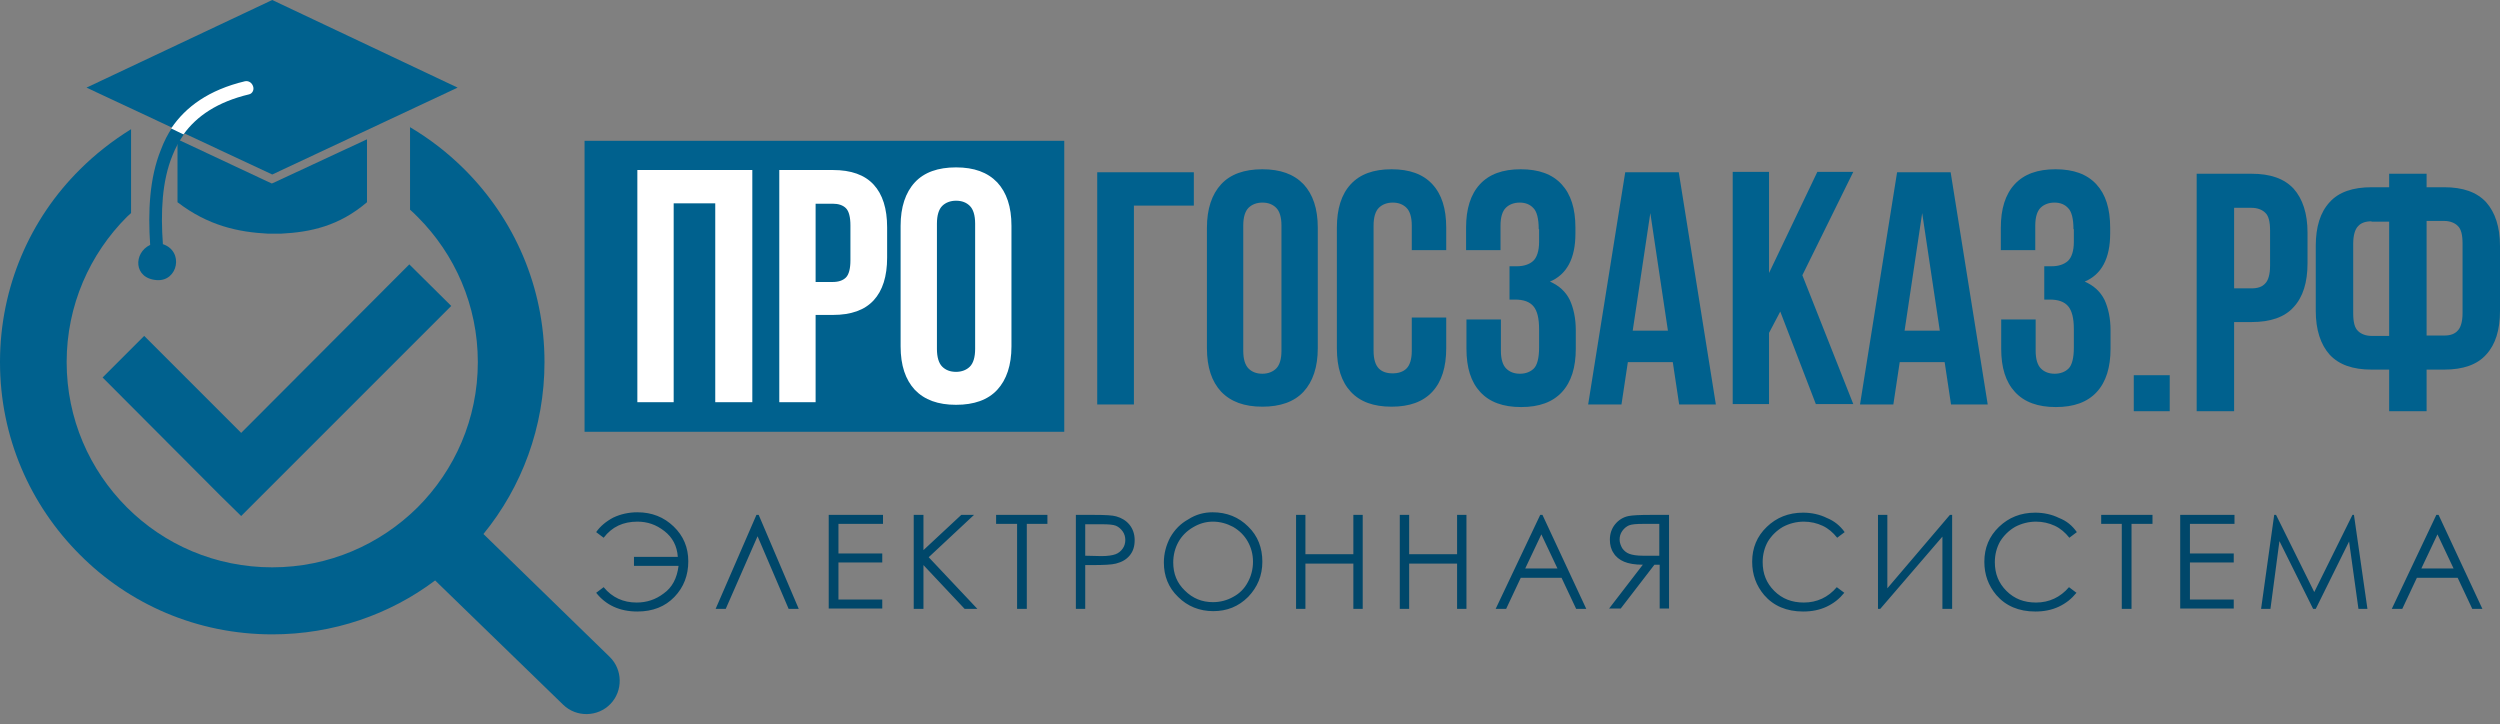 <svg width="221" height="64" viewBox="0 0 221 64" fill="none" xmlns="http://www.w3.org/2000/svg">
<rect x="0" y="0" width="221" height="64" fill="#808080" stroke="none"/>
<path d="M36.215 11.222C38.003 12.281 39.625 13.539 41.082 14.996C45.451 19.366 48.133 25.357 48.133 32.011C48.133 37.771 46.113 43.068 42.737 47.206L53.893 58.064C55.051 59.189 55.084 61.076 53.959 62.235C52.833 63.394 50.947 63.427 49.788 62.301L38.466 51.311C34.461 54.323 29.462 56.078 24.066 56.078C17.413 56.078 11.388 53.396 7.051 49.026C2.681 44.657 0 38.665 0 32.011C0 25.357 2.681 19.333 7.051 14.996C8.408 13.639 9.931 12.447 11.586 11.421V18.836C11.454 18.935 11.355 19.068 11.222 19.167C7.945 22.444 5.892 26.98 5.892 32.011C5.892 37.01 7.912 41.545 11.222 44.855C14.499 48.133 19.035 50.152 24.066 50.152C29.065 50.152 33.6 48.133 36.911 44.855C40.188 41.578 42.24 37.043 42.24 32.011C42.24 27.013 40.221 22.477 36.911 19.167C36.679 18.935 36.48 18.737 36.248 18.538V11.222H36.215Z" fill="#00618E"/>
<path d="M12.745 29.694L21.319 38.268L36.182 23.371L39.89 27.046L23.139 43.796L21.319 45.617L19.465 43.796L9.07 33.369L12.745 29.694Z" fill="#00618E"/>
<path fill-rule="evenodd" clip-rule="evenodd" d="M24.066 0L7.647 7.746L24.066 15.426L40.453 7.746L24.066 0Z" fill="#00618E"/>
<path fill-rule="evenodd" clip-rule="evenodd" d="M32.442 12.314V17.876C29.959 19.994 27.443 20.524 24.828 20.657H23.702C21.087 20.524 18.406 19.961 15.691 17.876V12.314L23.735 16.088L24.033 16.221L24.331 16.088L32.442 12.314ZM15.691 9.699C21.55 13.274 27.145 13.307 32.442 9.699V10.659L24.066 14.566L15.691 10.692V9.699Z" fill="#00618E"/>
<path d="M21.683 7.184C21.981 7.117 22.312 7.316 22.411 7.647C22.511 7.978 22.345 8.276 22.047 8.342C18.273 9.236 16.254 11.222 15.261 13.705C14.301 16.022 14.201 18.803 14.4 21.584C16.287 22.213 15.724 24.894 13.87 24.762C11.785 24.629 11.785 22.345 13.274 21.65C13.076 18.704 13.208 15.724 14.235 13.209C15.294 10.395 17.512 8.177 21.683 7.184Z" fill="#00618E"/>
<path fill-rule="evenodd" clip-rule="evenodd" d="M15.128 11.355L16.221 11.884C17.38 10.262 19.233 9.004 22.014 8.342C22.312 8.276 22.477 7.945 22.378 7.647C22.279 7.316 21.981 7.117 21.65 7.184C18.472 7.945 16.419 9.435 15.128 11.355Z" fill="white"/>
<path d="M94.081 12.447H51.675V38.169H94.081V12.447Z" fill="#00618E"/>
<path d="M79.614 19.961C79.614 18.306 80.045 17.015 80.872 16.121C81.7 15.227 82.925 14.797 84.514 14.797C86.103 14.797 87.294 15.227 88.155 16.121C88.983 17.015 89.413 18.273 89.413 19.961V30.621C89.413 32.276 88.983 33.567 88.155 34.461C87.327 35.355 86.103 35.785 84.514 35.785C82.925 35.785 81.733 35.355 80.872 34.461C80.045 33.567 79.614 32.309 79.614 30.621V19.961ZM82.825 30.852C82.825 31.581 82.991 32.11 83.289 32.408C83.587 32.706 83.984 32.872 84.514 32.872C85.01 32.872 85.441 32.706 85.738 32.408C86.036 32.11 86.202 31.581 86.202 30.852V19.763C86.202 19.034 86.036 18.505 85.738 18.207C85.441 17.909 85.043 17.743 84.514 17.743C84.017 17.743 83.587 17.909 83.289 18.207C82.991 18.505 82.825 19.034 82.825 19.763V30.852ZM72.1 17.975V24.927H73.623C74.119 24.927 74.516 24.794 74.781 24.53C75.046 24.265 75.178 23.735 75.178 23.007V19.928C75.178 19.2 75.046 18.67 74.781 18.405C74.516 18.141 74.119 18.008 73.623 18.008H72.1V17.975ZM73.623 15.029C75.245 15.029 76.436 15.459 77.231 16.32C78.025 17.181 78.422 18.439 78.422 20.094V22.775C78.422 24.43 78.025 25.688 77.231 26.549C76.436 27.41 75.245 27.84 73.623 27.84H72.1V35.553H68.889V15.029H73.623ZM59.587 35.553H56.342V15.029H66.505V35.553H63.228V17.975H59.553V35.553H59.587Z" fill="white"/>
<path d="M183.295 20.259C183.295 19.333 183.129 18.704 182.832 18.406C182.534 18.075 182.136 17.909 181.607 17.909C181.11 17.909 180.68 18.075 180.382 18.373C180.084 18.671 179.918 19.2 179.918 19.928V22.113H176.873V20.127C176.873 18.472 177.27 17.181 178.098 16.287C178.925 15.393 180.117 14.963 181.706 14.963C183.295 14.963 184.487 15.393 185.314 16.287C186.142 17.181 186.539 18.439 186.539 20.127V20.657C186.539 22.842 185.778 24.265 184.288 24.894C185.116 25.258 185.678 25.788 186.043 26.516C186.374 27.244 186.572 28.138 186.572 29.198V30.82C186.572 32.475 186.175 33.766 185.347 34.66C184.52 35.553 183.328 35.984 181.739 35.984C180.15 35.984 178.958 35.553 178.131 34.66C177.303 33.766 176.906 32.508 176.906 30.82V28.238H179.952V31.018C179.952 31.746 180.117 32.276 180.415 32.574C180.713 32.872 181.11 33.038 181.64 33.038C182.136 33.038 182.567 32.872 182.865 32.574C183.163 32.276 183.328 31.647 183.328 30.72V29.098C183.328 28.138 183.163 27.476 182.832 27.079C182.501 26.682 181.971 26.483 181.209 26.483H180.713V23.537H181.375C181.971 23.537 182.467 23.371 182.798 23.073C183.129 22.775 183.328 22.18 183.328 21.385V20.259H183.295ZM168.365 29.231H171.477L169.921 18.836L168.365 29.231ZM175.714 35.752H172.47L171.907 32.011H167.935L167.372 35.752H164.426L167.703 15.228H172.437L175.714 35.752ZM157.375 27.542L156.382 29.429V35.719H153.171V15.195H156.382V24.133L160.652 15.195H163.83L159.328 24.331L163.83 35.719H160.52L157.375 27.542ZM144.332 29.231H147.444L145.888 18.836L144.332 29.231ZM151.681 35.752H148.437L147.874 32.011H143.902L143.339 35.752H140.393L143.67 15.228H148.404L151.681 35.752ZM136.023 20.259C136.023 19.333 135.857 18.704 135.56 18.406C135.262 18.075 134.864 17.909 134.335 17.909C133.838 17.909 133.408 18.075 133.11 18.373C132.812 18.671 132.646 19.2 132.646 19.928V22.113H129.601V20.127C129.601 18.472 129.998 17.181 130.826 16.287C131.653 15.393 132.845 14.963 134.434 14.963C136.023 14.963 137.215 15.393 138.042 16.287C138.87 17.181 139.267 18.439 139.267 20.127V20.657C139.267 22.842 138.506 24.265 137.016 24.894C137.844 25.258 138.406 25.788 138.771 26.516C139.102 27.244 139.3 28.138 139.3 29.198V30.82C139.3 32.475 138.903 33.766 138.075 34.66C137.248 35.553 136.056 35.984 134.467 35.984C132.878 35.984 131.686 35.553 130.859 34.66C130.031 33.766 129.634 32.508 129.634 30.82V28.238H132.68V31.018C132.68 31.746 132.845 32.276 133.143 32.574C133.441 32.872 133.838 33.038 134.368 33.038C134.864 33.038 135.295 32.872 135.593 32.574C135.891 32.276 136.056 31.647 136.056 30.72V29.098C136.056 28.138 135.891 27.476 135.56 27.079C135.228 26.682 134.699 26.483 133.937 26.483H133.441V23.537H134.103C134.699 23.537 135.195 23.371 135.526 23.073C135.857 22.775 136.056 22.18 136.056 21.385V20.259H136.023ZM127.846 28.072V30.786C127.846 32.442 127.449 33.733 126.622 34.627C125.794 35.52 124.602 35.951 123.013 35.951C121.424 35.951 120.233 35.52 119.405 34.627C118.577 33.733 118.18 32.475 118.18 30.786V20.127C118.18 18.472 118.577 17.181 119.405 16.287C120.233 15.393 121.424 14.963 123.013 14.963C124.602 14.963 125.794 15.393 126.622 16.287C127.449 17.181 127.846 18.439 127.846 20.127V22.113H124.801V19.928C124.801 19.2 124.635 18.671 124.337 18.373C124.039 18.075 123.642 17.909 123.113 17.909C122.616 17.909 122.186 18.075 121.888 18.373C121.59 18.671 121.424 19.2 121.424 19.928V31.018C121.424 31.746 121.59 32.276 121.888 32.574C122.186 32.872 122.583 33.004 123.113 33.004C123.609 33.004 124.039 32.872 124.337 32.574C124.635 32.276 124.801 31.746 124.801 31.018V28.072H127.846ZM106.693 20.127C106.693 18.472 107.123 17.181 107.951 16.287C108.779 15.393 110.004 14.963 111.592 14.963C113.181 14.963 114.373 15.393 115.234 16.287C116.061 17.181 116.492 18.439 116.492 20.127V30.786C116.492 32.442 116.061 33.733 115.234 34.627C114.406 35.52 113.181 35.951 111.592 35.951C110.004 35.951 108.812 35.52 107.951 34.627C107.123 33.733 106.693 32.475 106.693 30.786V20.127ZM109.904 31.018C109.904 31.746 110.07 32.276 110.368 32.574C110.666 32.872 111.063 33.038 111.592 33.038C112.089 33.038 112.519 32.872 112.817 32.574C113.115 32.276 113.281 31.746 113.281 31.018V19.928C113.281 19.2 113.115 18.671 112.817 18.373C112.519 18.075 112.122 17.909 111.592 17.909C111.096 17.909 110.666 18.075 110.368 18.373C110.07 18.671 109.904 19.2 109.904 19.928V31.018ZM100.205 35.752H96.994V15.228H105.535V18.174H100.238V35.752H100.205Z" fill="#00618E"/>
<path d="M215.472 47.239L214.048 50.251H216.895L215.472 47.239ZM215.571 45.517L219.444 53.826H218.55L217.259 51.079H213.651L212.36 53.826H211.433L215.372 45.517H215.571ZM199.88 53.826L201.039 45.517H201.204L204.581 52.337L207.957 45.517H208.09L209.281 53.826H208.487L207.659 47.868L204.713 53.826H204.481L201.502 47.835L200.707 53.826H199.88ZM192.763 45.517H197.53V46.312H193.59V48.927H197.463V49.721H193.59V52.999H197.463V53.793H192.73V45.517H192.763ZM185.745 46.312V45.517H190.28V46.312H188.426V53.826H187.565V46.312H185.745ZM183.593 47.04L182.931 47.537C182.567 47.073 182.136 46.709 181.64 46.477C181.143 46.246 180.58 46.113 179.985 46.113C179.323 46.113 178.694 46.279 178.131 46.577C177.568 46.908 177.138 47.338 176.807 47.868C176.509 48.397 176.343 49.026 176.343 49.688C176.343 50.715 176.674 51.542 177.369 52.237C178.065 52.933 178.925 53.264 179.985 53.264C181.143 53.264 182.136 52.8 182.898 51.906L183.56 52.403C183.129 52.933 182.633 53.33 182.004 53.628C181.375 53.926 180.68 54.058 179.918 54.058C178.462 54.058 177.303 53.562 176.476 52.602C175.78 51.774 175.416 50.814 175.416 49.655C175.416 48.431 175.847 47.404 176.707 46.577C177.568 45.749 178.627 45.319 179.918 45.319C180.68 45.319 181.408 45.484 182.004 45.782C182.699 46.047 183.196 46.477 183.593 47.04ZM172.569 53.826H171.709V47.437L166.213 53.826H166.015V45.517H166.842V52.006L172.371 45.517H172.569V53.826ZM163.069 47.04L162.407 47.537C162.042 47.073 161.612 46.709 161.116 46.477C160.619 46.246 160.056 46.113 159.46 46.113C158.798 46.113 158.169 46.279 157.607 46.577C157.044 46.908 156.613 47.338 156.282 47.868C155.984 48.397 155.819 49.026 155.819 49.688C155.819 50.715 156.15 51.542 156.845 52.237C157.54 52.933 158.401 53.264 159.46 53.264C160.619 53.264 161.612 52.8 162.373 51.906L163.036 52.403C162.605 52.933 162.109 53.33 161.48 53.628C160.851 53.926 160.156 54.058 159.394 54.058C157.938 54.058 156.779 53.562 155.951 52.602C155.256 51.774 154.892 50.814 154.892 49.655C154.892 48.431 155.322 47.404 156.183 46.577C157.044 45.749 158.103 45.319 159.394 45.319C160.156 45.319 160.884 45.484 161.48 45.782C162.142 46.047 162.671 46.477 163.069 47.04ZM146.682 46.312V49.126H145.259C144.696 49.126 144.299 49.059 144.034 48.96C143.769 48.861 143.571 48.695 143.405 48.464C143.273 48.232 143.173 47.967 143.173 47.702C143.173 47.437 143.24 47.173 143.405 46.941C143.571 46.709 143.769 46.544 144.001 46.444C144.233 46.345 144.663 46.312 145.226 46.312H146.682ZM147.51 45.517H145.855C144.928 45.517 144.299 45.55 143.968 45.617C143.471 45.716 143.074 45.981 142.776 46.345C142.478 46.709 142.313 47.172 142.313 47.702C142.313 48.166 142.412 48.563 142.644 48.894C142.842 49.225 143.173 49.49 143.571 49.655C143.968 49.821 144.497 49.92 145.226 49.92L142.246 53.793H143.273L146.252 49.92H146.715V53.793H147.543V45.517H147.51ZM136.255 47.239L134.831 50.251H137.678L136.255 47.239ZM136.354 45.517L140.227 53.826H139.333L138.042 51.079H134.434L133.143 53.826H132.216L136.155 45.517H136.354ZM123.741 45.517H124.569V48.993H128.806V45.517H129.634V53.826H128.806V49.821H124.569V53.826H123.741V45.517ZM114.572 45.517H115.399V48.993H119.637V45.517H120.464V53.826H119.637V49.821H115.399V53.826H114.572V45.517ZM107.223 46.113C106.594 46.113 106.031 46.279 105.468 46.61C104.906 46.941 104.475 47.371 104.177 47.901C103.879 48.431 103.714 49.059 103.714 49.721C103.714 50.715 104.045 51.542 104.74 52.204C105.435 52.9 106.263 53.23 107.223 53.23C107.885 53.23 108.481 53.065 109.01 52.767C109.573 52.469 110.003 52.039 110.301 51.476C110.599 50.946 110.765 50.317 110.765 49.655C110.765 48.993 110.599 48.397 110.301 47.868C110.003 47.338 109.573 46.908 109.01 46.577C108.448 46.279 107.852 46.113 107.223 46.113ZM107.19 45.286C108.448 45.286 109.507 45.716 110.335 46.544C111.195 47.371 111.592 48.431 111.592 49.655C111.592 50.88 111.162 51.906 110.335 52.767C109.474 53.628 108.448 54.025 107.256 54.025C106.031 54.025 104.972 53.595 104.144 52.767C103.283 51.94 102.886 50.913 102.886 49.721C102.886 48.927 103.085 48.199 103.449 47.504C103.846 46.808 104.376 46.279 105.038 45.915C105.7 45.484 106.428 45.286 107.19 45.286ZM95.934 46.312V49.126L97.358 49.159C97.921 49.159 98.351 49.093 98.616 48.993C98.881 48.894 99.079 48.728 99.245 48.497C99.41 48.265 99.477 48 99.477 47.735C99.477 47.471 99.41 47.206 99.245 46.974C99.079 46.742 98.881 46.577 98.649 46.477C98.417 46.378 97.987 46.345 97.424 46.345H95.934V46.312ZM95.107 45.517H96.762C97.722 45.517 98.351 45.55 98.682 45.65C99.145 45.782 99.543 46.014 99.841 46.378C100.139 46.742 100.304 47.206 100.304 47.735C100.304 48.298 100.172 48.728 99.874 49.093C99.576 49.457 99.179 49.688 98.649 49.821C98.285 49.92 97.556 49.953 96.53 49.953H95.934V53.826H95.107V45.517ZM88.056 46.312V45.517H92.591V46.312H90.77V53.826H89.91V46.312H88.056ZM80.773 45.517H81.634V48.629L84.977 45.517H86.103L82.097 49.258L86.401 53.826H85.275L81.634 49.953V53.826H80.773V45.517ZM73.291 45.517H78.058V46.312H74.119V48.927H77.992V49.721H74.119V52.999H77.992V53.793H73.258V45.517H73.291ZM70.61 53.826H69.716L66.969 47.404L64.155 53.826H63.261L66.869 45.517H67.068L70.61 53.826ZM59.984 50.02H56.044V49.225H59.918C59.851 48.265 59.454 47.504 58.726 46.941C57.998 46.378 57.236 46.113 56.343 46.113C55.084 46.113 54.091 46.577 53.363 47.537L52.701 47.04C53.065 46.511 53.595 46.08 54.224 45.749C54.853 45.451 55.581 45.286 56.343 45.286C57.633 45.286 58.693 45.716 59.553 46.544C60.414 47.371 60.845 48.397 60.845 49.622C60.845 50.847 60.447 51.906 59.62 52.767C58.792 53.628 57.7 54.058 56.343 54.058C54.787 54.058 53.562 53.495 52.701 52.403L53.363 51.906C54.124 52.833 55.118 53.264 56.276 53.264C57.17 53.264 57.965 52.999 58.66 52.469C59.421 51.94 59.851 51.112 59.984 50.02Z" fill="#00476A"/>
<path d="M209.645 19.564C209.116 19.564 208.719 19.697 208.454 19.995C208.189 20.259 208.023 20.789 208.023 21.55V27.708C208.023 28.469 208.156 28.999 208.454 29.264C208.719 29.529 209.149 29.694 209.645 29.694H211.201V19.597H209.645V19.564ZM214.512 19.564V29.661H216.068C216.597 29.661 216.994 29.529 217.259 29.23C217.524 28.966 217.69 28.436 217.69 27.675V21.517C217.69 20.756 217.557 20.226 217.259 19.962C216.994 19.697 216.564 19.531 216.068 19.531H214.512V19.564ZM211.201 32.673H209.645C207.99 32.673 206.765 32.243 205.938 31.349C205.143 30.455 204.713 29.164 204.713 27.476V21.749C204.713 20.061 205.11 18.77 205.938 17.876C206.732 16.982 207.99 16.552 209.645 16.552H211.201V15.36H214.512V16.552H216.068C217.723 16.552 218.948 16.982 219.775 17.876C220.57 18.77 221 20.061 221 21.749V27.476C221 29.164 220.603 30.455 219.775 31.349C218.981 32.243 217.723 32.673 216.068 32.673H214.512V36.348H211.201V32.673ZM197.496 18.372V25.49H199.052C199.582 25.49 199.979 25.357 200.244 25.059C200.509 24.795 200.674 24.265 200.674 23.504V20.359C200.674 19.597 200.542 19.068 200.244 18.803C199.979 18.538 199.549 18.372 199.052 18.372H197.496ZM199.052 15.36C200.707 15.36 201.932 15.79 202.76 16.684C203.554 17.578 203.985 18.869 203.985 20.557V23.272C203.985 24.96 203.587 26.251 202.76 27.145C201.965 28.039 200.707 28.469 199.052 28.469H197.496V36.348H194.186V15.36H199.052ZM191.803 33.17V36.348H188.625V33.17H191.803Z" fill="#00618E"/>
</svg>
